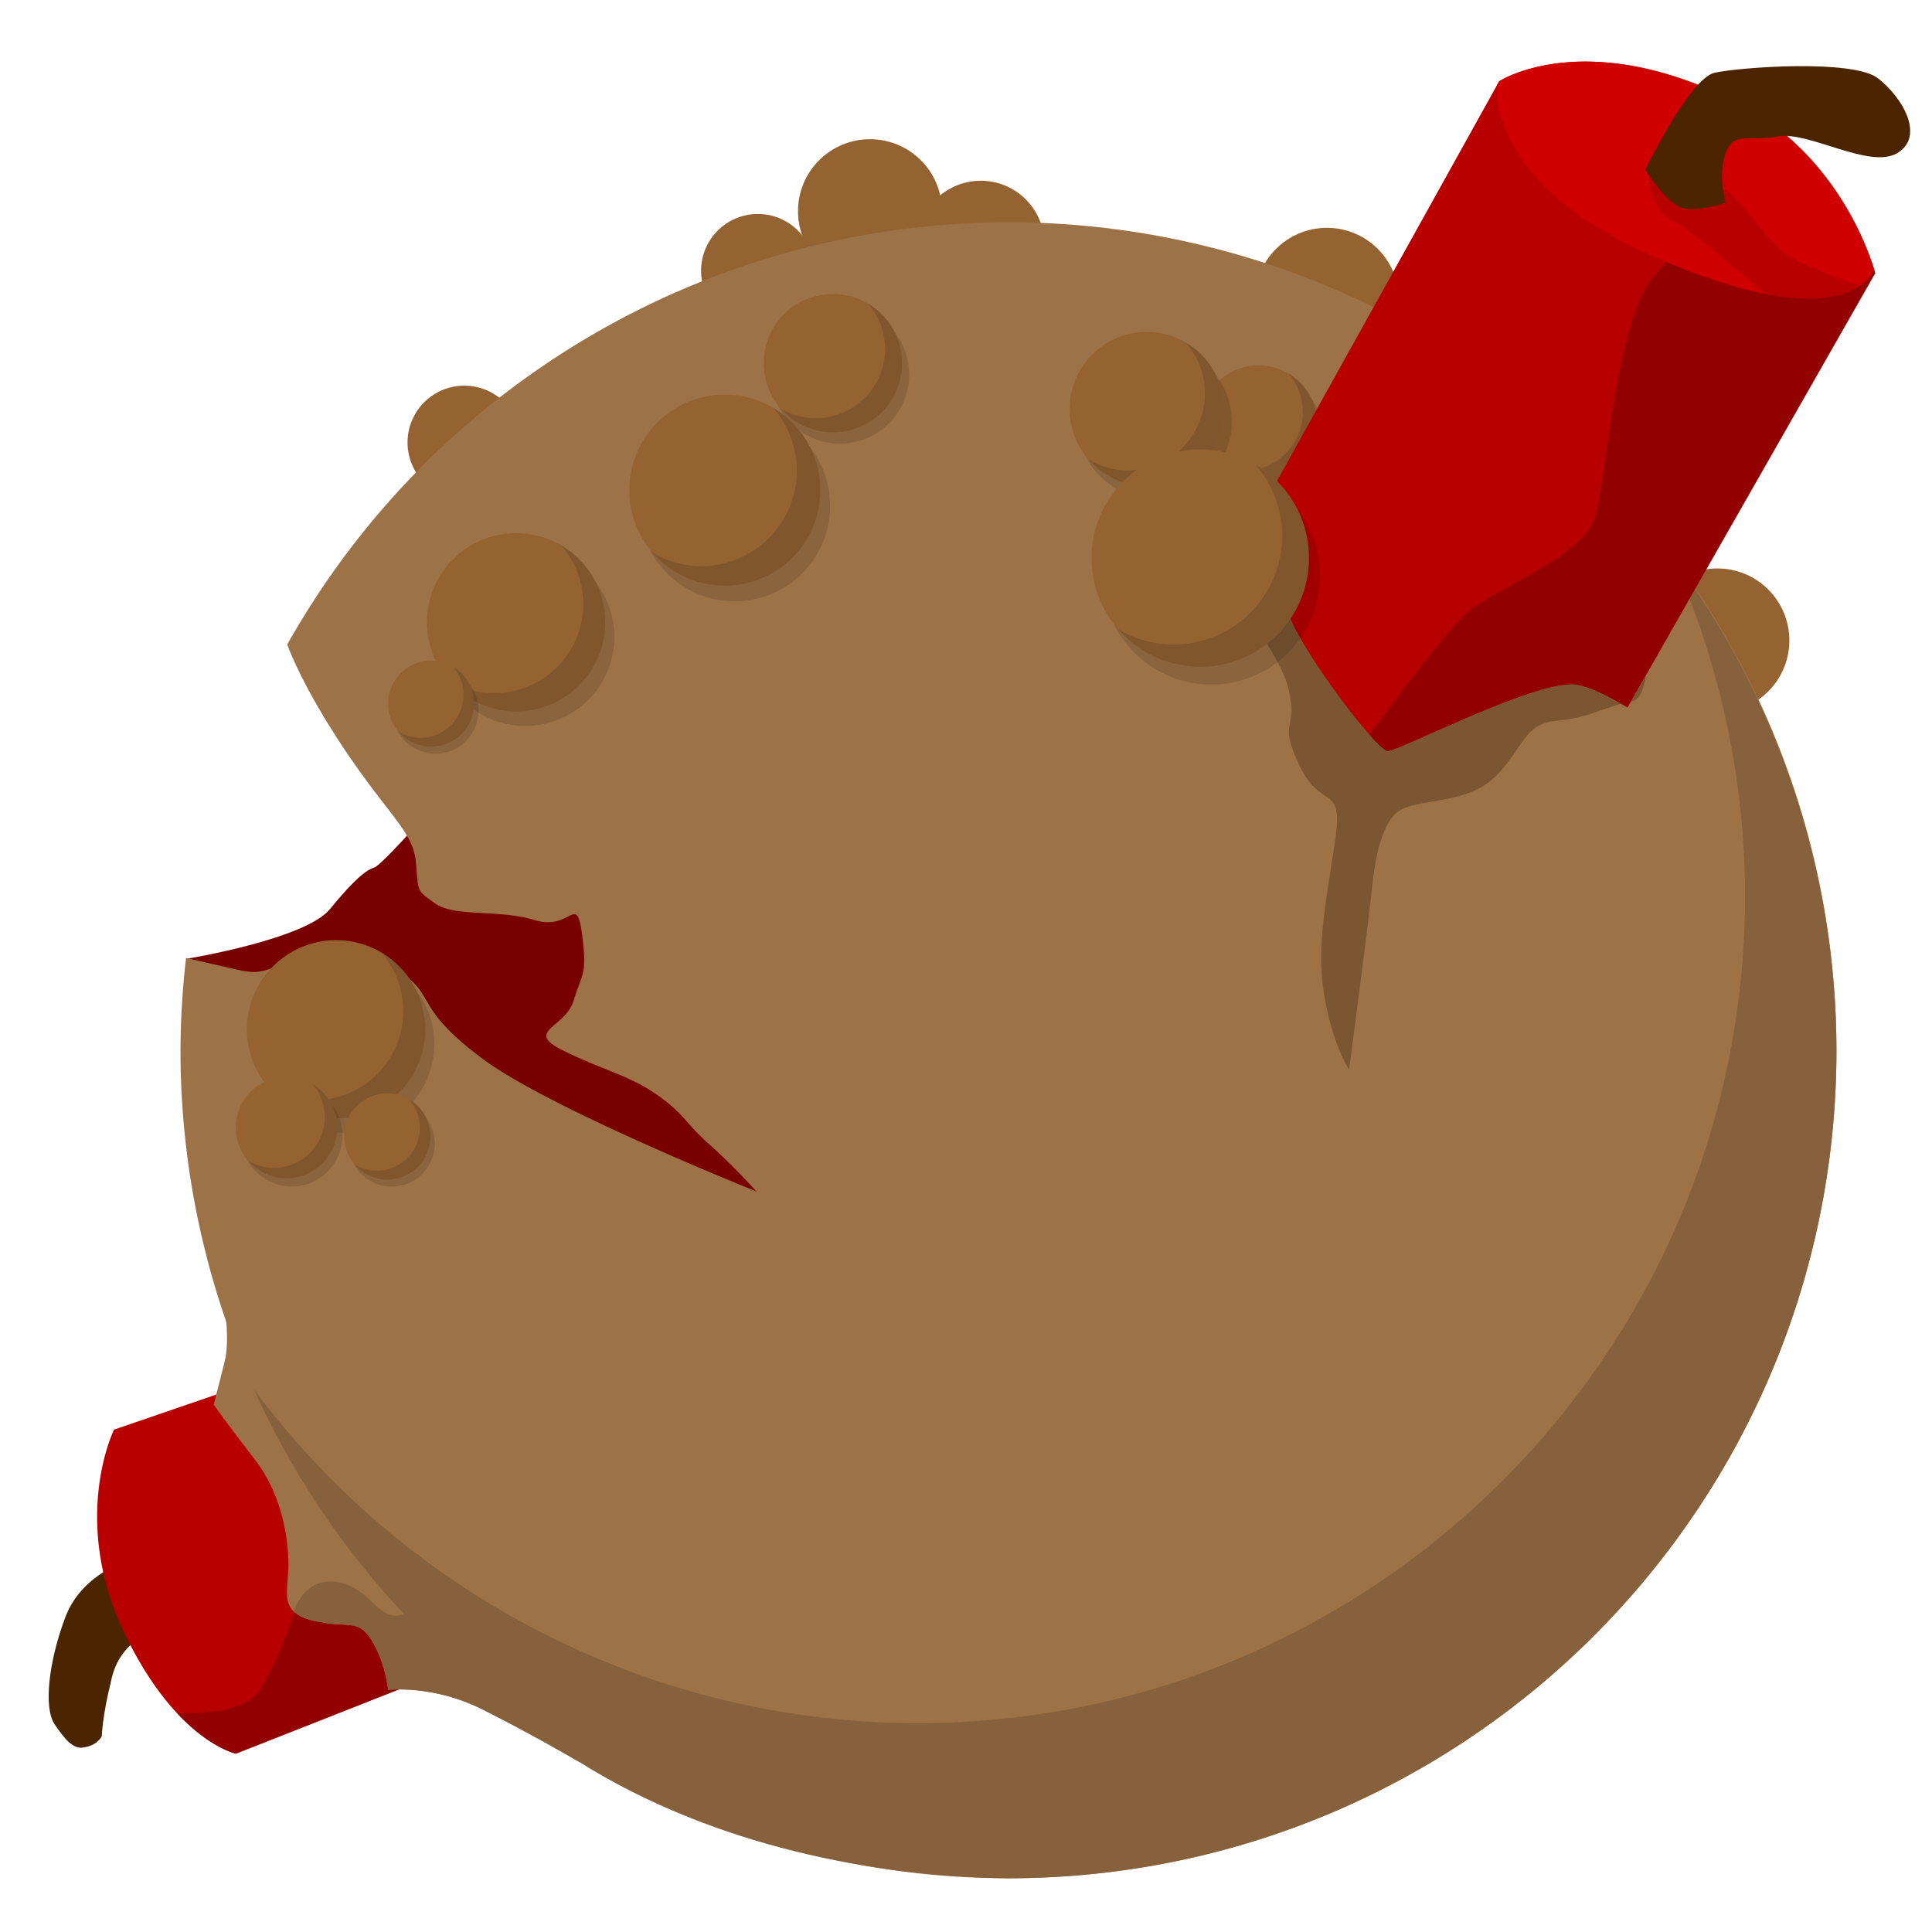 <?xml version="1.0" encoding="UTF-8" standalone="no"?>
<!-- Created with Inkscape (http://www.inkscape.org/) -->

<svg
   xmlns:dc="http://purl.org/dc/elements/1.1/"
   xmlns:cc="http://creativecommons.org/ns#"
   xmlns:rdf="http://www.w3.org/1999/02/22-rdf-syntax-ns#"
   xmlns:svg="http://www.w3.org/2000/svg"
   xmlns="http://www.w3.org/2000/svg"
   xmlns:sodipodi="http://sodipodi.sourceforge.net/DTD/sodipodi-0.dtd"
   xmlns:inkscape="http://www.inkscape.org/namespaces/inkscape"
   width="128"
   height="128"
   viewBox="0 0 128 128"
   id="svg2"
   version="1.1"
   inkscape:version="0.91 r13725"
   sodipodi:docname="boomer_head.svg">
  <defs
     id="defs4" />
  <sodipodi:namedview
     id="base"
     pagecolor="#ffffff"
     bordercolor="#666666"
     borderopacity="1.0"
     inkscape:pageopacity="0.0"
     inkscape:pageshadow="2"
     inkscape:zoom="4.5354271"
     inkscape:cx="93.498379"
     inkscape:cy="81.028203"
     inkscape:document-units="px"
     inkscape:current-layer="layer1"
     showgrid="false"
     units="px"
     inkscape:window-width="1920"
     inkscape:window-height="1018"
     inkscape:window-x="-8"
     inkscape:window-y="-8"
     inkscape:window-maximized="1" />
  <g
     inkscape:label="Calque 1"
     inkscape:groupmode="layer"
     id="layer1"
     transform="translate(0,-924.362)">
    <path
       style="fill:#4b2400;fill-opacity:1;fill-rule:evenodd;stroke:none;stroke-width:1px;stroke-linecap:butt;stroke-linejoin:miter;stroke-opacity:1"
       d="m 9.107,1027.565 c 0,0 -3.571,0.732 -4.781,3.948 -1.106,2.939 -1.446,5.978 -0.713,7.079 0.734,1.101 1.271,1.623 1.847,1.555 1.004,-0.118 1.283,-0.756 1.283,-0.756 0,0 0.042,-1.349 0.592,-3.551 0.323,-1.65 1.091,-2.567 3.153,-3.917 1.284,-0.734 -1.382,-4.359 -1.382,-4.359 z"
       id="path4295"
       inkscape:connector-curvature="0"
       sodipodi:nodetypes="cscscccc" />
    <path
       style="fill:#b80000;fill-opacity:1;fill-rule:evenodd;stroke:none;stroke-width:1px;stroke-linecap:butt;stroke-linejoin:miter;stroke-opacity:1"
       d="m 15.625,1040.546 31.189,-12.292 -13.577,-17.98 -25.685,8.806 c 0,0 -2.951,5.971 0.734,13.576 3.434,7.09 7.339,7.889 7.339,7.889 z"
       id="path4284"
       inkscape:connector-curvature="0"
       sodipodi:nodetypes="ccccsc" />
    <circle
       r="4.77"
       cy="966.793"
       cx="113.78"
       id="circle4277"
       style="opacity:1;fill:#956332;fill-opacity:1;stroke:none;stroke-width:2;stroke-linecap:round;stroke-linejoin:round;stroke-miterlimit:4;stroke-dasharray:none;stroke-opacity:1" />
    <circle
       style="opacity:1;fill:#956332;fill-opacity:1;stroke:none;stroke-width:2;stroke-linecap:round;stroke-linejoin:round;stroke-miterlimit:4;stroke-dasharray:none;stroke-opacity:1"
       id="circle4239"
       cx="30.761"
       cy="953.675"
       r="3.761" />
    <circle
       r="3.761"
       cy="942.3"
       cx="50.209"
       id="circle4221"
       style="opacity:1;fill:#956332;fill-opacity:1;stroke:none;stroke-width:2;stroke-linecap:round;stroke-linejoin:round;stroke-miterlimit:4;stroke-dasharray:none;stroke-opacity:1" />
    <circle
       style="opacity:1;fill:#956332;fill-opacity:1;stroke:none;stroke-width:2;stroke-linecap:round;stroke-linejoin:round;stroke-miterlimit:4;stroke-dasharray:none;stroke-opacity:1"
       id="circle4219"
       cx="64.978"
       cy="940.557"
       r="4.22" />
    <circle
       r="4.77"
       cy="938.355"
       cx="57.639"
       id="circle4217"
       style="opacity:1;fill:#956332;fill-opacity:1;stroke:none;stroke-width:2;stroke-linecap:round;stroke-linejoin:round;stroke-miterlimit:4;stroke-dasharray:none;stroke-opacity:1" />
    <circle
       style="opacity:1;fill:#956332;fill-opacity:1;stroke:none;stroke-width:2;stroke-linecap:round;stroke-linejoin:round;stroke-miterlimit:4;stroke-dasharray:none;stroke-opacity:1"
       id="path4215"
       cx="87.911"
       cy="944.226"
       r="4.77" />
    <path
       style="fill:#790000;fill-opacity:1;fill-rule:evenodd;stroke:none;stroke-width:1px;stroke-linecap:butt;stroke-linejoin:miter;stroke-opacity:1"
       d="m 23.698,1006.788 -11.375,-18.897 c 0,0 7.889,-1.284 9.54,-3.302 1.651,-2.018 2.385,-2.569 2.935,-2.752 0.55,-0.183 4.22,-4.403 4.22,-4.403 0,0 11.191,0.55 11.925,0.917 0.734,0.367 13.577,6.972 13.577,6.972 l 7.706,15.411 -14.494,11.008"
       id="path4164"
       inkscape:connector-curvature="0" />
    <path
       style="opacity:1;fill:#9e7247;fill-opacity:1;stroke:none;stroke-width:2;stroke-linecap:round;stroke-linejoin:round;stroke-miterlimit:4;stroke-dasharray:none;stroke-opacity:1"
       d="m 66.812,939.09 a 54.857,54.857 0 0 0 -47.781,27.973 c 0.233,0.63 1.213,3.08 3.749,6.884 2.935,4.403 4.588,5.504 4.771,7.523 0.183,2.018 5.26e-4,1.836 1.285,2.753 1.284,0.917 4.218,0.367 6.603,1.101 2.385,0.734 2.752,-1.835 3.119,0.917 0.367,2.752 0.001,2.567 -0.549,4.401 -0.55,1.835 -3.302,2.018 -0.733,3.303 2.569,1.284 4.403,1.653 6.238,2.937 1.835,1.284 1.833,1.833 3.484,3.3 1.651,1.468 3.119,3.119 3.119,3.119 0,0 -13.759,-5.503 -18.162,-8.805 -4.403,-3.302 -3.119,-4.037 -5.137,-5.505 -2.018,-1.468 -2.937,-2.935 -6.056,-1.65 -3.119,1.284 -3.302,1.649 -4.953,1.282 -0.895,-0.199 -2.01,-0.457 -3.482,-0.795 a 54.857,54.857 0 0 0 -0.37,6.116 54.857,54.857 0 0 0 54.855,54.858 54.857,54.857 0 0 0 54.858,-54.858 54.857,54.857 0 0 0 -54.858,-54.855 z"
       id="path4147"
       inkscape:connector-curvature="0" />
    <g
       transform="matrix(0.723,0,0,0.723,45.903,257.256)"
       id="g4207">
      <circle
         r="5.379"
         cy="962.428"
         cx="52.39"
         id="circle4209"
         style="opacity:1;fill:#000000;fill-opacity:0.123;stroke:none;stroke-width:2;stroke-linecap:round;stroke-linejoin:round;stroke-miterlimit:4;stroke-dasharray:none;stroke-opacity:1" />
      <circle
         style="opacity:1;fill:#956332;fill-opacity:1;stroke:none;stroke-width:2;stroke-linecap:round;stroke-linejoin:round;stroke-miterlimit:4;stroke-dasharray:none;stroke-opacity:1"
         id="circle4211"
         cx="51.839"
         cy="961.546"
         r="5.379" />
      <path
         inkscape:connector-curvature="0"
         style="opacity:1;fill:#000000;fill-opacity:0.131;stroke:none;stroke-width:2;stroke-linecap:round;stroke-linejoin:round;stroke-miterlimit:4;stroke-dasharray:none;stroke-opacity:1"
         d="m 54.57,32.557 a 5.379,5.379 0 0 1 1.324,3.525 5.379,5.379 0 0 1 -5.379,5.379 5.379,5.379 0 0 1 -2.73,-0.752 5.379,5.379 0 0 0 4.055,1.854 5.379,5.379 0 0 0 5.379,-5.379 5.379,5.379 0 0 0 -2.648,-4.627 z"
         transform="translate(0,924.362)"
         id="path4213" />
    </g>
    <path
       style="fill:#b80000;fill-opacity:1;fill-rule:evenodd;stroke:none;stroke-width:1px;stroke-linecap:butt;stroke-linejoin:miter;stroke-opacity:1"
       d="m 105.578,928.451 c -4.073,-0.138 -6.256,1.296 -6.256,1.296 l -16.346,29.403 c 0.833,1.909 1.859,4.156 2.367,5.808 0.734,2.385 5.869,9.173 6.603,9.173 0.734,0 9.907,-4.771 12.476,-4.404 0.872,0.125 2.129,0.75 3.404,1.503 l 16.406,-28.769 c 0,0 -1.972,-7.749 -9.341,-11.416 -3.743,-1.863 -6.869,-2.512 -9.313,-2.595 z"
       id="path4151"
       inkscape:connector-curvature="0" />
    <path
       style="fill:#930000;fill-opacity:1;fill-rule:evenodd;stroke:none;stroke-width:1px;stroke-linecap:butt;stroke-linejoin:miter;stroke-opacity:1"
       d="m 21.313,1025.869 c 0,0 -2.752,9.172 -4.404,10.823 -1.101,1.101 -3.591,1.206 -5.181,1.165 2.167,2.322 3.896,2.689 3.896,2.689 l 21.134,-8.332 -7.189,-4.879 -8.256,-1.466 z"
       id="path4290"
       inkscape:connector-curvature="0" />
    <path
       style="fill:#9e7247;fill-opacity:1;fill-rule:evenodd;stroke:none;stroke-width:1px;stroke-linecap:butt;stroke-linejoin:miter;stroke-opacity:1"
       d="m 13.54,1005.213 c 0,0 2.1,6.392 1.331,9.414 l -0.714,2.802 c 0,0 0.917,1.284 2.752,3.669 1.835,2.385 2.202,5.321 2.202,6.972 0,1.651 -0.734,3.119 1.651,3.669 2.385,0.55 2.935,-0.183 3.853,1.284 0.917,1.468 1.101,3.302 1.101,3.302 0,0 2.935,-0.367 6.238,1.284 3.302,1.651 6.421,3.486 6.421,3.486 0,0 5.137,-14.678 5.137,-16.145 0,-1.468 -7.706,0.734 -7.706,0.734 l -10.091,-12.659 -2.202,-1.835"
       id="path4286"
       inkscape:connector-curvature="0"
       sodipodi:nodetypes="csccssccscsccc" />
    <path
       style="opacity:1;fill:#86613c;fill-opacity:1;stroke:none;stroke-width:2;stroke-linecap:round;stroke-linejoin:round;stroke-miterlimit:4;stroke-dasharray:none;stroke-opacity:1"
       d="m 110.759,961.223 c 3.185,7.056 4.84,14.707 4.856,22.448 5.6e-4,30.297 -24.56,54.858 -54.858,54.857 -17.321,-0.026 -33.612,-8.23 -43.945,-22.131 2.487,5.498 5.864,10.548 9.996,14.946 -0.122,0.012 -0.249,0.012 -0.359,0.029 -1.468,0.275 -1.926,-1.835 -4.128,-2.202 -0.138,-0.022 -0.269,-0.035 -0.395,-0.036 -1.669,-0.027 -2.33,1.575 -2.473,1.977 0.265,0.265 0.67,0.48 1.308,0.627 2.385,0.55 2.937,-0.183 3.854,1.285 0.917,1.468 1.101,3.303 1.101,3.303 0,0 2.935,-0.366 6.238,1.285 3.302,1.651 6.422,3.484 6.422,3.484 8.942,5.611 19.66,7.603 28.435,7.706 30.297,6e-4 54.858,-24.56 54.858,-54.858 -0.024,-11.797 -3.85,-23.271 -10.91,-32.722 z"
       id="path4297"
       inkscape:connector-curvature="0" />
    <path
       style="fill:#930000;fill-opacity:1;fill-rule:evenodd;stroke:none;stroke-width:1px;stroke-linecap:butt;stroke-linejoin:miter;stroke-opacity:1"
       d="m 119.293,934.219 c -0.974,0.709 -7.699,5.653 -9.915,8.722 -2.385,3.302 -2.937,13.026 -3.671,15.594 -0.734,2.569 -5.687,4.403 -8.072,6.054 -1.15,0.796 -4.132,4.667 -6.914,8.458 0.588,0.663 1.043,1.083 1.225,1.083 0.734,0 9.907,-4.771 12.476,-4.404 0.872,0.125 2.129,0.75 3.404,1.503 l 16.406,-28.769 c 0,0 -1.15,-4.482 -4.939,-8.242 z"
       id="path4265"
       inkscape:connector-curvature="0" />
    <path
       style="opacity:1;fill:#d10000;fill-opacity:1;fill-rule:evenodd;stroke:none;stroke-width:1px;stroke-linecap:butt;stroke-linejoin:miter;stroke-opacity:1"
       d="m 105.578,928.451 c -4.073,-0.138 -6.256,1.296 -6.256,1.296 l -0.168,0.301 c -0.029,1.61 0.63,6.959 10.223,11.225 12.882,5.728 14.677,1.119 14.677,1.119 l 0.133,-0.06 c -0.1,-0.376 -2.116,-7.714 -9.297,-11.287 -3.743,-1.863 -6.869,-2.512 -9.313,-2.595 z"
       id="path4156"
       inkscape:connector-curvature="0" />
    <g
       transform="matrix(0.852,0,0,0.852,11.015,129.186)"
       id="g4183">
      <circle
         r="5.379"
         cy="962.428"
         cx="52.39"
         id="circle4185"
         style="opacity:1;fill:#000000;fill-opacity:0.123;stroke:none;stroke-width:2;stroke-linecap:round;stroke-linejoin:round;stroke-miterlimit:4;stroke-dasharray:none;stroke-opacity:1" />
      <circle
         style="opacity:1;fill:#956332;fill-opacity:1;stroke:none;stroke-width:2;stroke-linecap:round;stroke-linejoin:round;stroke-miterlimit:4;stroke-dasharray:none;stroke-opacity:1"
         id="circle4187"
         cx="51.839"
         cy="961.546"
         r="5.379" />
      <path
         inkscape:connector-curvature="0"
         style="opacity:1;fill:#000000;fill-opacity:0.131;stroke:none;stroke-width:2;stroke-linecap:round;stroke-linejoin:round;stroke-miterlimit:4;stroke-dasharray:none;stroke-opacity:1"
         d="m 54.57,32.557 a 5.379,5.379 0 0 1 1.324,3.525 5.379,5.379 0 0 1 -5.379,5.379 5.379,5.379 0 0 1 -2.73,-0.752 5.379,5.379 0 0 0 4.055,1.854 5.379,5.379 0 0 0 5.379,-5.379 5.379,5.379 0 0 0 -2.648,-4.627 z"
         transform="translate(0,924.362)"
         id="path4189" />
    </g>
    <g
       id="g4178"
       transform="matrix(1.177,0,0,1.177,-12.996,-174.905)">
      <circle
         style="opacity:1;fill:#000000;fill-opacity:0.123;stroke:none;stroke-width:2;stroke-linecap:round;stroke-linejoin:round;stroke-miterlimit:4;stroke-dasharray:none;stroke-opacity:1"
         id="circle4176"
         cx="52.39"
         cy="962.428"
         r="5.379" />
      <circle
         r="5.379"
         cy="961.546"
         cx="51.839"
         id="path4169"
         style="opacity:1;fill:#956332;fill-opacity:1;stroke:none;stroke-width:2;stroke-linecap:round;stroke-linejoin:round;stroke-miterlimit:4;stroke-dasharray:none;stroke-opacity:1" />
      <path
         id="circle4171"
         transform="translate(0,924.362)"
         d="m 54.57,32.557 a 5.379,5.379 0 0 1 1.324,3.525 5.379,5.379 0 0 1 -5.379,5.379 5.379,5.379 0 0 1 -2.73,-0.752 5.379,5.379 0 0 0 4.055,1.854 5.379,5.379 0 0 0 5.379,-5.379 5.379,5.379 0 0 0 -2.648,-4.627 z"
         style="opacity:1;fill:#000000;fill-opacity:0.131;stroke:none;stroke-width:2;stroke-linecap:round;stroke-linejoin:round;stroke-miterlimit:4;stroke-dasharray:none;stroke-opacity:1"
         inkscape:connector-curvature="0" />
    </g>
    <g
       id="g4199"
       transform="matrix(0.95,0,0,0.95,26.728,37.992)">
      <circle
         style="opacity:1;fill:#000000;fill-opacity:0.123;stroke:none;stroke-width:2;stroke-linecap:round;stroke-linejoin:round;stroke-miterlimit:4;stroke-dasharray:none;stroke-opacity:1"
         id="circle4201"
         cx="52.39"
         cy="962.428"
         r="5.379" />
      <circle
         r="5.379"
         cy="961.546"
         cx="51.839"
         id="circle4203"
         style="opacity:1;fill:#956332;fill-opacity:1;stroke:none;stroke-width:2;stroke-linecap:round;stroke-linejoin:round;stroke-miterlimit:4;stroke-dasharray:none;stroke-opacity:1" />
      <path
         id="path4205"
         transform="translate(0,924.362)"
         d="m 54.57,32.557 a 5.379,5.379 0 0 1 1.324,3.525 5.379,5.379 0 0 1 -5.379,5.379 5.379,5.379 0 0 1 -2.73,-0.752 5.379,5.379 0 0 0 4.055,1.854 5.379,5.379 0 0 0 5.379,-5.379 5.379,5.379 0 0 0 -2.648,-4.627 z"
         style="opacity:1;fill:#000000;fill-opacity:0.131;stroke:none;stroke-width:2;stroke-linecap:round;stroke-linejoin:round;stroke-miterlimit:4;stroke-dasharray:none;stroke-opacity:1"
         inkscape:connector-curvature="0" />
    </g>
    <path
       style="fill:#7b5631;fill-opacity:1;fill-rule:evenodd;stroke:none;stroke-width:1px;stroke-linecap:butt;stroke-linejoin:miter;stroke-opacity:1"
       d="m 79.106,960.554 c 0,0 5.504,6.421 6.238,9.357 0.734,2.935 -0.735,2.018 0.733,5.137 1.468,3.119 2.936,1.102 2.386,4.955 -0.55,3.853 -1.286,6.971 -0.735,10.274 0.55,3.302 1.653,4.953 1.653,4.953 0,0 1.283,-9.724 1.466,-11.559 0.183,-1.835 0.55,-4.952 2.018,-5.686 1.468,-0.734 4.403,-0.367 6.238,-2.202 1.835,-1.835 1.837,-3.487 4.038,-3.671 1.841,-0.153 3.041,-0.798 4.243,-1.119 -1.114,-0.631 -2.193,-1.157 -2.96,-1.266 -2.569,-0.367 -11.742,4.404 -12.476,4.404 -0.734,0 -5.869,-6.788 -6.603,-9.173 -0.382,-1.24 -1.053,-2.796 -1.717,-4.312 l -4.521,-0.092 z m 29.948,8.525 -1.004,1.758 c 0.015,-0.002 0.029,-0.007 0.044,-0.009 0.547,-0.069 0.826,-0.826 0.961,-1.749 z"
       id="path4279"
       inkscape:connector-curvature="0" />
    <g
       transform="matrix(1.339,0,0,1.339,10.106,-326.174)"
       id="g4191">
      <circle
         r="5.379"
         cy="962.428"
         cx="52.39"
         id="circle4193"
         style="opacity:1;fill:#000000;fill-opacity:0.123;stroke:none;stroke-width:2;stroke-linecap:round;stroke-linejoin:round;stroke-miterlimit:4;stroke-dasharray:none;stroke-opacity:1" />
      <circle
         style="opacity:1;fill:#956332;fill-opacity:1;stroke:none;stroke-width:2;stroke-linecap:round;stroke-linejoin:round;stroke-miterlimit:4;stroke-dasharray:none;stroke-opacity:1"
         id="circle4195"
         cx="51.839"
         cy="961.546"
         r="5.379" />
      <path
         inkscape:connector-curvature="0"
         style="opacity:1;fill:#000000;fill-opacity:0.131;stroke:none;stroke-width:2;stroke-linecap:round;stroke-linejoin:round;stroke-miterlimit:4;stroke-dasharray:none;stroke-opacity:1"
         d="m 54.57,32.557 a 5.379,5.379 0 0 1 1.324,3.525 5.379,5.379 0 0 1 -5.379,5.379 5.379,5.379 0 0 1 -2.73,-0.752 5.379,5.379 0 0 0 4.055,1.854 5.379,5.379 0 0 0 5.379,-5.379 5.379,5.379 0 0 0 -2.648,-4.627 z"
         transform="translate(0,924.362)"
         id="path4197" />
    </g>
    <g
       transform="matrix(1.098,0,0,1.098,-22.727,-90.191)"
       id="g4223">
      <circle
         r="5.379"
         cy="962.428"
         cx="52.39"
         id="circle4225"
         style="opacity:1;fill:#000000;fill-opacity:0.123;stroke:none;stroke-width:2;stroke-linecap:round;stroke-linejoin:round;stroke-miterlimit:4;stroke-dasharray:none;stroke-opacity:1" />
      <circle
         style="opacity:1;fill:#956332;fill-opacity:1;stroke:none;stroke-width:2;stroke-linecap:round;stroke-linejoin:round;stroke-miterlimit:4;stroke-dasharray:none;stroke-opacity:1"
         id="circle4227"
         cx="51.839"
         cy="961.546"
         r="5.379" />
      <path
         inkscape:connector-curvature="0"
         style="opacity:1;fill:#000000;fill-opacity:0.131;stroke:none;stroke-width:2;stroke-linecap:round;stroke-linejoin:round;stroke-miterlimit:4;stroke-dasharray:none;stroke-opacity:1"
         d="m 54.57,32.557 a 5.379,5.379 0 0 1 1.324,3.525 5.379,5.379 0 0 1 -5.379,5.379 5.379,5.379 0 0 1 -2.73,-0.752 5.379,5.379 0 0 0 4.055,1.854 5.379,5.379 0 0 0 5.379,-5.379 5.379,5.379 0 0 0 -2.648,-4.627 z"
         transform="translate(0,924.362)"
         id="path4229" />
    </g>
    <g
       id="g4231"
       transform="matrix(0.53,0,0,0.53,1.085,461.359)">
      <circle
         style="opacity:1;fill:#000000;fill-opacity:0.123;stroke:none;stroke-width:2;stroke-linecap:round;stroke-linejoin:round;stroke-miterlimit:4;stroke-dasharray:none;stroke-opacity:1"
         id="circle4233"
         cx="52.39"
         cy="962.428"
         r="5.379" />
      <circle
         r="5.379"
         cy="961.546"
         cx="51.839"
         id="circle4235"
         style="opacity:1;fill:#956332;fill-opacity:1;stroke:none;stroke-width:2;stroke-linecap:round;stroke-linejoin:round;stroke-miterlimit:4;stroke-dasharray:none;stroke-opacity:1" />
      <path
         id="path4237"
         transform="translate(0,924.362)"
         d="m 54.57,32.557 a 5.379,5.379 0 0 1 1.324,3.525 5.379,5.379 0 0 1 -5.379,5.379 5.379,5.379 0 0 1 -2.73,-0.752 5.379,5.379 0 0 0 4.055,1.854 5.379,5.379 0 0 0 5.379,-5.379 5.379,5.379 0 0 0 -2.648,-4.627 z"
         style="opacity:1;fill:#000000;fill-opacity:0.131;stroke:none;stroke-width:2;stroke-linecap:round;stroke-linejoin:round;stroke-miterlimit:4;stroke-dasharray:none;stroke-opacity:1"
         inkscape:connector-curvature="0" />
    </g>
    <g
       id="g4241"
       transform="matrix(1.098,0,0,1.098,-34.652,-63.221)">
      <circle
         style="opacity:1;fill:#000000;fill-opacity:0.123;stroke:none;stroke-width:2;stroke-linecap:round;stroke-linejoin:round;stroke-miterlimit:4;stroke-dasharray:none;stroke-opacity:1"
         id="circle4243"
         cx="52.39"
         cy="962.428"
         r="5.379" />
      <circle
         r="5.379"
         cy="961.546"
         cx="51.839"
         id="circle4245"
         style="opacity:1;fill:#956332;fill-opacity:1;stroke:none;stroke-width:2;stroke-linecap:round;stroke-linejoin:round;stroke-miterlimit:4;stroke-dasharray:none;stroke-opacity:1" />
      <path
         id="path4247"
         transform="translate(0,924.362)"
         d="m 54.57,32.557 a 5.379,5.379 0 0 1 1.324,3.525 5.379,5.379 0 0 1 -5.379,5.379 5.379,5.379 0 0 1 -2.73,-0.752 5.379,5.379 0 0 0 4.055,1.854 5.379,5.379 0 0 0 5.379,-5.379 5.379,5.379 0 0 0 -2.648,-4.627 z"
         style="opacity:1;fill:#000000;fill-opacity:0.131;stroke:none;stroke-width:2;stroke-linecap:round;stroke-linejoin:round;stroke-miterlimit:4;stroke-dasharray:none;stroke-opacity:1"
         inkscape:connector-curvature="0" />
    </g>
    <g
       transform="matrix(0.625,0,0,0.625,-13.417,398.094)"
       id="g4249">
      <circle
         r="5.379"
         cy="962.428"
         cx="52.39"
         id="circle4251"
         style="opacity:1;fill:#000000;fill-opacity:0.123;stroke:none;stroke-width:2;stroke-linecap:round;stroke-linejoin:round;stroke-miterlimit:4;stroke-dasharray:none;stroke-opacity:1" />
      <circle
         style="opacity:1;fill:#956332;fill-opacity:1;stroke:none;stroke-width:2;stroke-linecap:round;stroke-linejoin:round;stroke-miterlimit:4;stroke-dasharray:none;stroke-opacity:1"
         id="circle4253"
         cx="51.839"
         cy="961.546"
         r="5.379" />
      <path
         inkscape:connector-curvature="0"
         style="opacity:1;fill:#000000;fill-opacity:0.131;stroke:none;stroke-width:2;stroke-linecap:round;stroke-linejoin:round;stroke-miterlimit:4;stroke-dasharray:none;stroke-opacity:1"
         d="m 54.57,32.557 a 5.379,5.379 0 0 1 1.324,3.525 5.379,5.379 0 0 1 -5.379,5.379 5.379,5.379 0 0 1 -2.73,-0.752 5.379,5.379 0 0 0 4.055,1.854 5.379,5.379 0 0 0 5.379,-5.379 5.379,5.379 0 0 0 -2.648,-4.627 z"
         transform="translate(0,924.362)"
         id="path4255" />
    </g>
    <g
       id="g4257"
       transform="matrix(0.531,0,0,0.531,-1.867,489.073)">
      <circle
         style="opacity:1;fill:#000000;fill-opacity:0.123;stroke:none;stroke-width:2;stroke-linecap:round;stroke-linejoin:round;stroke-miterlimit:4;stroke-dasharray:none;stroke-opacity:1"
         id="circle4259"
         cx="52.39"
         cy="962.428"
         r="5.379" />
      <circle
         r="5.379"
         cy="961.546"
         cx="51.839"
         id="circle4261"
         style="opacity:1;fill:#956332;fill-opacity:1;stroke:none;stroke-width:2;stroke-linecap:round;stroke-linejoin:round;stroke-miterlimit:4;stroke-dasharray:none;stroke-opacity:1" />
      <path
         id="path4263"
         transform="translate(0,924.362)"
         d="m 54.57,32.557 a 5.379,5.379 0 0 1 1.324,3.525 5.379,5.379 0 0 1 -5.379,5.379 5.379,5.379 0 0 1 -2.73,-0.752 5.379,5.379 0 0 0 4.055,1.854 5.379,5.379 0 0 0 5.379,-5.379 5.379,5.379 0 0 0 -2.648,-4.627 z"
         style="opacity:1;fill:#000000;fill-opacity:0.131;stroke:none;stroke-width:2;stroke-linecap:round;stroke-linejoin:round;stroke-miterlimit:4;stroke-dasharray:none;stroke-opacity:1"
         inkscape:connector-curvature="0" />
    </g>
    <path
       style="fill:#000000;fill-opacity:0.123;fill-rule:evenodd;stroke:none;stroke-width:1px;stroke-linecap:butt;stroke-linejoin:miter;stroke-opacity:1"
       d="m 110.35,935.456 -1.168,0.26 c 0,0 0.129,2.659 1.556,3.243 1.002,0.41 4.069,3.022 6.196,4.868 3.536,0.696 5.371,0.103 6.281,-0.522 -0.3,-0.106 -3.956,-1.395 -4.953,-2.142 -1.038,-0.778 -3.437,-4.085 -3.955,-4.215 -0.519,-0.13 -3.958,-1.492 -3.958,-1.492 z"
       id="path4272"
       inkscape:connector-curvature="0" />
    <path
       style="fill:#4c2500;fill-opacity:1;fill-rule:evenodd;stroke:none;stroke-width:1px;stroke-linecap:butt;stroke-linejoin:miter;stroke-opacity:1"
       d="m 114.33,937.805 c 0,0 -1.651,0.55 -2.752,0.367 -1.101,-0.183 -2.569,-2.569 -2.569,-2.569 0,0 2.935,-6.054 4.587,-6.421 1.651,-0.367 9.173,-0.917 10.825,0.367 1.651,1.284 3.119,3.853 1.284,4.954 -1.835,1.101 -5.871,-1.468 -7.889,-1.101 -2.018,0.367 -2.935,-0.367 -3.486,1.101 -0.55,1.468 0,3.302 0,3.302 z"
       id="path4270"
       inkscape:connector-curvature="0" />
  </g>
</svg>
